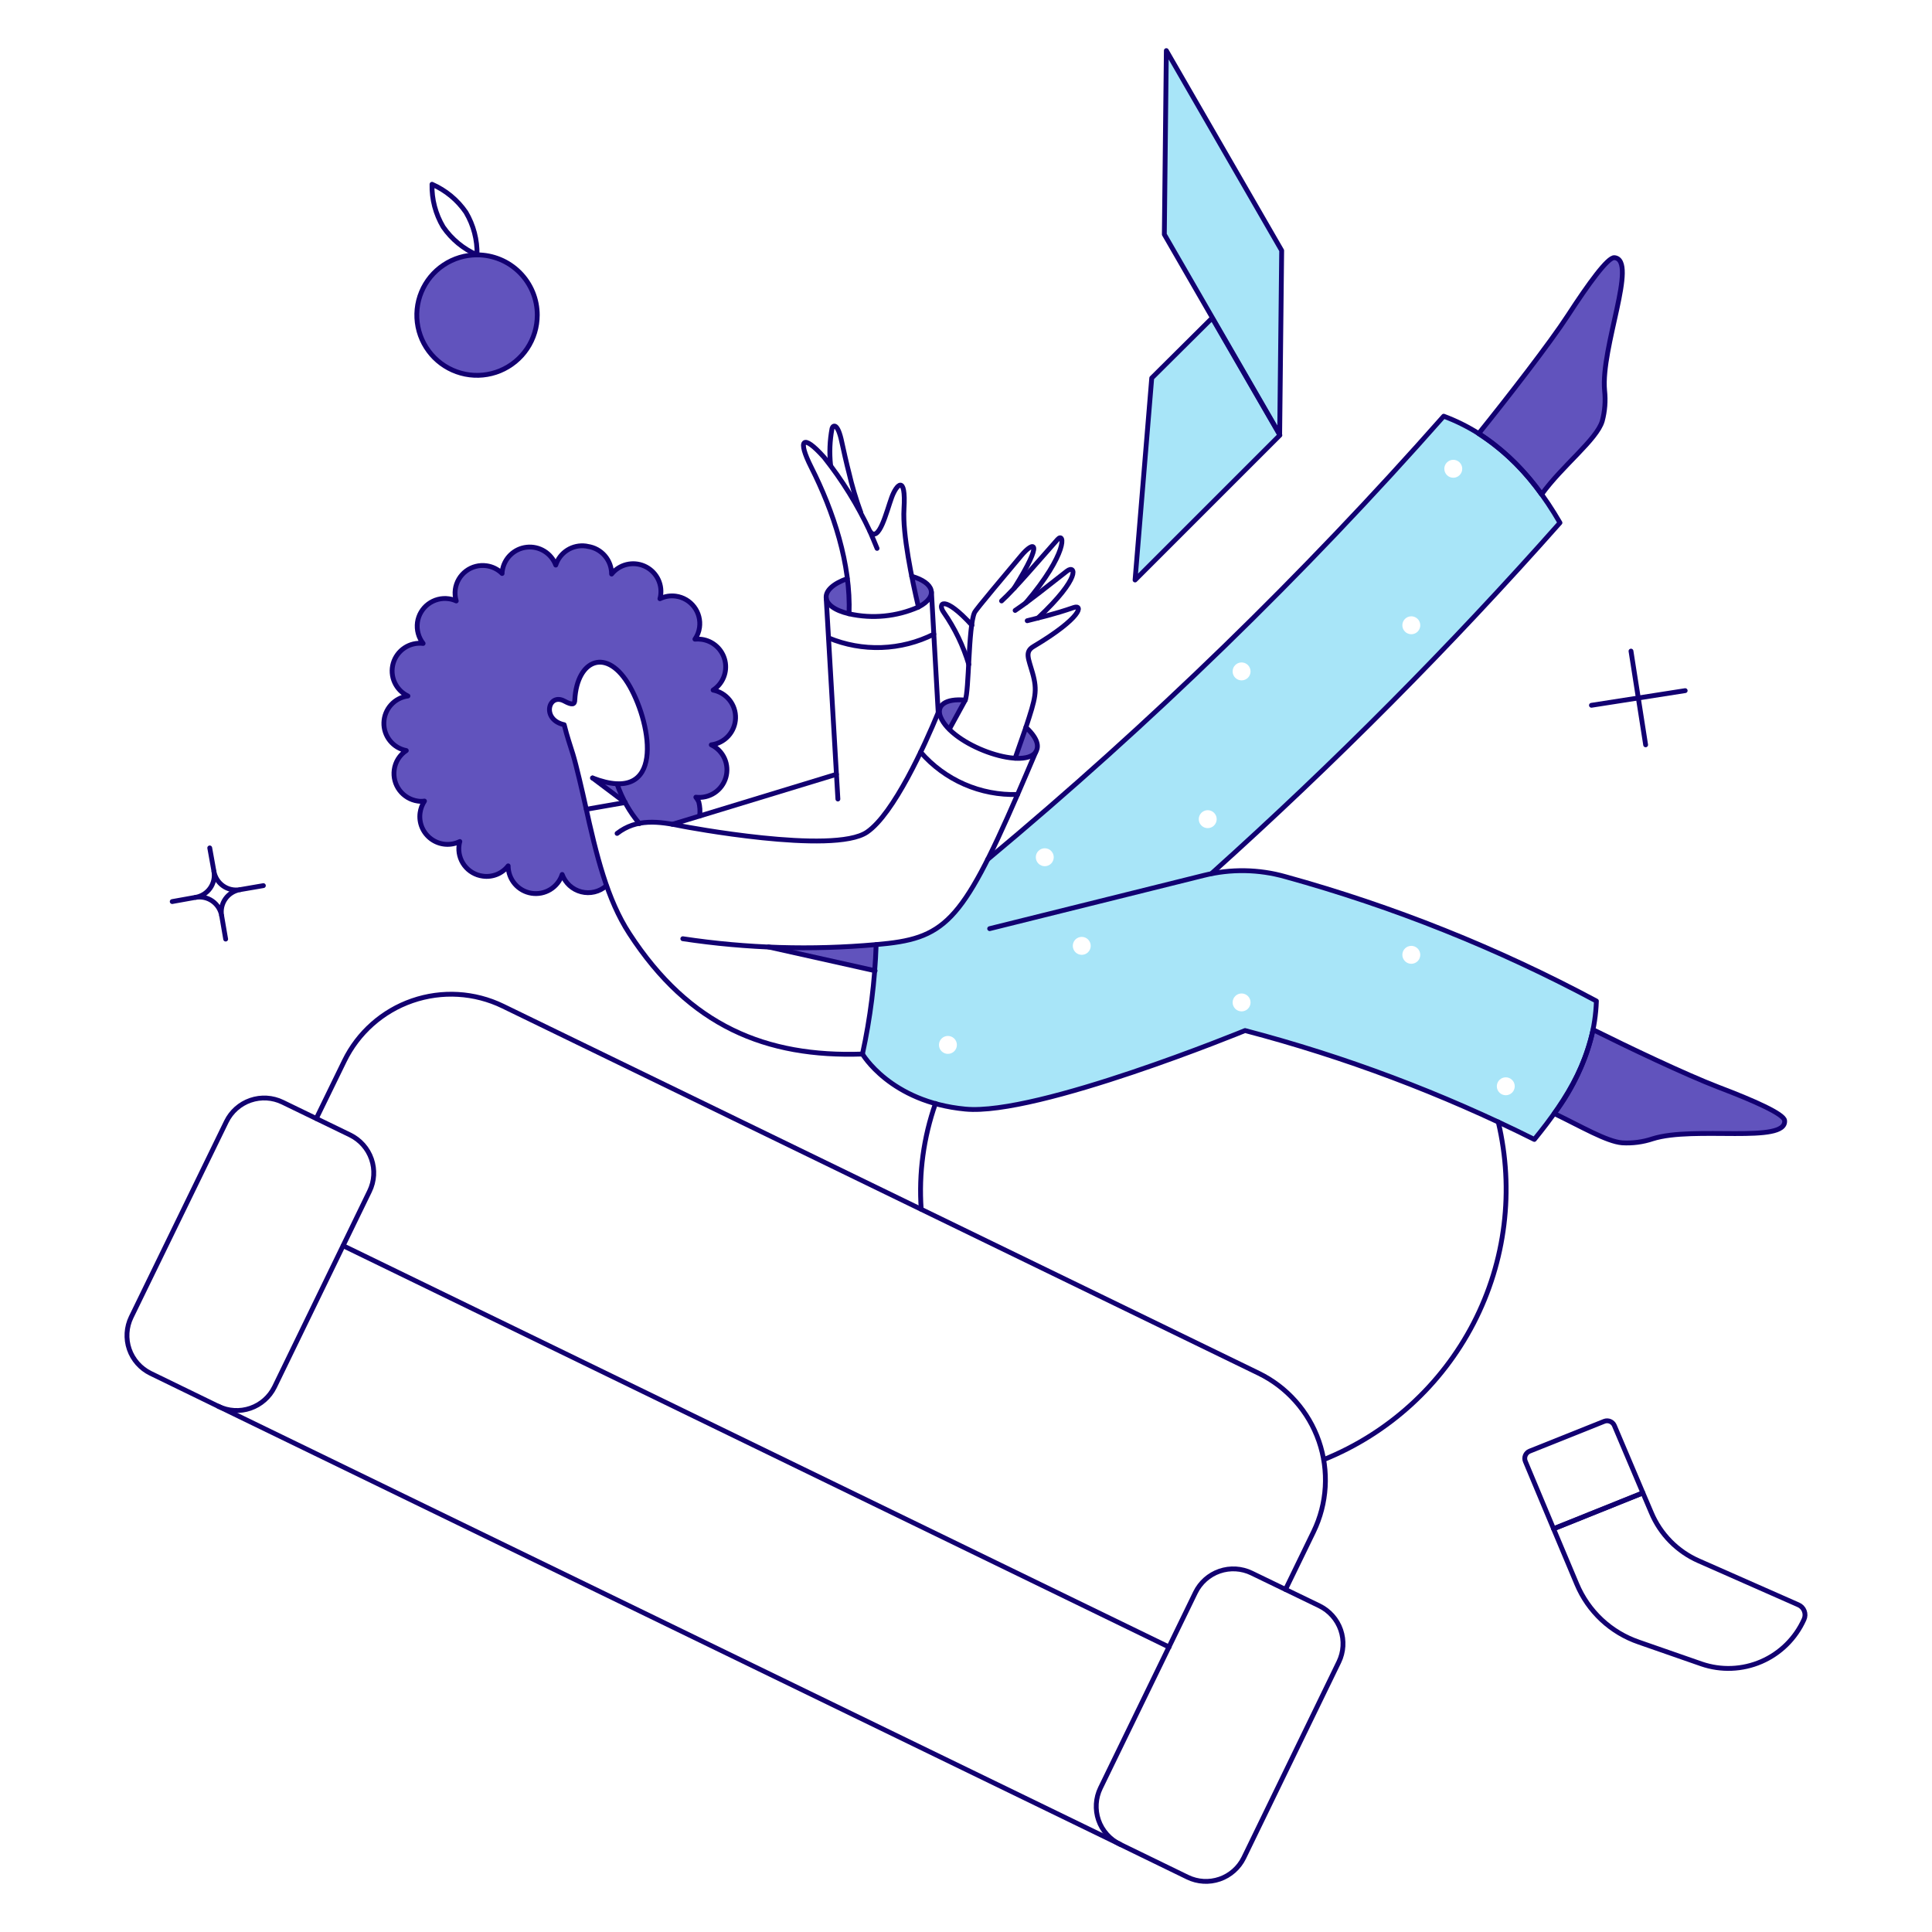 <svg xmlns="http://www.w3.org/2000/svg" fill="none" viewBox="-0.25 -0.25 200 200" id="Work-Work-From-Home-01--Streamline-Bangalore.svg"><desc>Work Work From Home 01 Streamline Illustration: https://streamlinehq.com</desc><g><g><path fill="#a8e5f8" d="m120.489 4.988 -0.208 19.028 11.94 20.696 0.208 -19.028L120.489 4.988Z" stroke-width="0.5"></path><path fill="#a8e5f8" d="m125.231 32.67 -6.254 6.216 -1.725 20.905 14.991 -14.991 -7.012 -12.13Z" stroke-width="0.5"></path><path fill="#a8e5f8" fill-rule="evenodd" d="M125.186 90.16C137.882 78.756 149.918 66.638 161.237 53.865c-3.108 -5.387 -7.05 -9.177 -12.035 -11.03 -14.547 16.474 -30.33 31.813 -47.211 45.885 -2.833 5.762 -4.891 8.505 -11.54 8.78 -0.133 3.813 -0.608 7.606 -1.421 11.334 0 0 2.84 4.982 10.649 5.728 7.447 0.712 28.959 -8.131 28.959 -8.131 10.344 2.714 20.379 6.492 29.945 11.272 3.468 -4.245 6.235 -8.699 6.425 -14.328 -10.217 -5.468 -21.01 -9.784 -32.181 -12.868 -2.763 -0.786 -5.303 -0.794 -7.641 -0.346Zm-26.379 17.758c0 0.246 -0.098 0.483 -0.272 0.656 -0.174 0.175 -0.41 0.272 -0.657 0.272s-0.482 -0.098 -0.657 -0.272c-0.174 -0.174 -0.272 -0.41 -0.272 -0.656 0 -0.246 0.098 -0.483 0.272 -0.656 0.174 -0.175 0.41 -0.272 0.657 -0.272s0.482 0.098 0.657 0.272c0.174 0.174 0.272 0.41 0.272 0.656Zm13.582 -9.597c0.175 -0.174 0.272 -0.41 0.272 -0.657s-0.098 -0.482 -0.272 -0.657c-0.174 -0.174 -0.41 -0.272 -0.656 -0.272 -0.246 0 -0.483 0.098 -0.656 0.272 -0.175 0.174 -0.272 0.41 -0.272 0.657s0.098 0.482 0.272 0.657c0.174 0.174 0.41 0.272 0.656 0.272 0.246 0 0.483 -0.098 0.656 -0.272Zm16.818 5.2c0 0.246 -0.098 0.483 -0.272 0.656 -0.174 0.175 -0.41 0.272 -0.656 0.272 -0.246 0 -0.483 -0.098 -0.656 -0.272 -0.175 -0.174 -0.272 -0.41 -0.272 -0.656 0 -0.246 0.098 -0.483 0.272 -0.656 0.174 -0.175 0.41 -0.272 0.656 -0.272 0.246 0 0.483 0.098 0.656 0.272 0.175 0.174 0.272 0.41 0.272 0.656Zm17.297 -4.271c0.175 -0.174 0.272 -0.41 0.272 -0.657s-0.098 -0.482 -0.272 -0.657c-0.174 -0.174 -0.41 -0.272 -0.656 -0.272 -0.246 0 -0.483 0.098 -0.656 0.272 -0.175 0.174 -0.272 0.41 -0.272 0.657s0.098 0.482 0.272 0.657c0.174 0.174 0.41 0.272 0.656 0.272 0.246 0 0.483 -0.098 0.656 -0.272Zm10.052 12.951c0 0.246 -0.098 0.483 -0.272 0.656 -0.174 0.175 -0.41 0.272 -0.656 0.272 -0.246 0 -0.483 -0.098 -0.656 -0.272 -0.175 -0.174 -0.272 -0.41 -0.272 -0.656 0 -0.246 0.098 -0.483 0.272 -0.656 0.174 -0.175 0.41 -0.272 0.656 -0.272 0.246 0 0.483 0.098 0.656 0.272 0.175 0.174 0.272 0.41 0.272 0.656Zm-47.995 -23.053c0.175 -0.174 0.272 -0.41 0.272 -0.657s-0.098 -0.482 -0.272 -0.657c-0.174 -0.174 -0.41 -0.272 -0.656 -0.272 -0.246 0 -0.483 0.098 -0.656 0.272 -0.175 0.174 -0.272 0.41 -0.272 0.657s0.098 0.482 0.272 0.657c0.174 0.174 0.41 0.272 0.656 0.272 0.246 0 0.483 -0.098 0.656 -0.272Zm17.14 -4.599c0 0.246 -0.098 0.482 -0.272 0.657 -0.174 0.174 -0.41 0.272 -0.656 0.272 -0.246 0 -0.483 -0.098 -0.656 -0.272 -0.175 -0.174 -0.272 -0.41 -0.272 -0.657s0.098 -0.482 0.272 -0.657c0.174 -0.174 0.41 -0.272 0.656 -0.272 0.246 0 0.483 0.098 0.656 0.272 0.175 0.174 0.272 0.41 0.272 0.657Zm3.234 -14.638c0.175 -0.174 0.272 -0.41 0.272 -0.657s-0.098 -0.482 -0.272 -0.657c-0.174 -0.174 -0.41 -0.272 -0.656 -0.272 -0.246 0 -0.483 0.098 -0.656 0.272 -0.175 0.174 -0.272 0.41 -0.272 0.657s0.098 0.482 0.272 0.657c0.174 0.174 0.41 0.272 0.656 0.272 0.246 0 0.483 -0.098 0.656 -0.272Zm17.841 -5.433c0 0.246 -0.098 0.482 -0.272 0.657 -0.174 0.174 -0.41 0.272 -0.656 0.272 -0.246 0 -0.483 -0.098 -0.656 -0.272 -0.175 -0.174 -0.272 -0.41 -0.272 -0.657s0.098 -0.482 0.272 -0.657c0.174 -0.174 0.41 -0.272 0.656 -0.272 0.246 0 0.483 0.098 0.656 0.272 0.175 0.174 0.272 0.41 0.272 0.657Zm4.073 -15.544c0.175 -0.174 0.272 -0.41 0.272 -0.657s-0.098 -0.482 -0.272 -0.657c-0.174 -0.174 -0.41 -0.272 -0.656 -0.272 -0.246 0 -0.483 0.098 -0.656 0.272 -0.175 0.174 -0.272 0.41 -0.272 0.657s0.098 0.482 0.272 0.657c0.174 0.174 0.41 0.272 0.656 0.272 0.246 0 0.483 -0.098 0.656 -0.272Z" clip-rule="evenodd" stroke-width="0.5"></path></g><g><path fill="#6153bd" d="M99.674 72.231c-0.171 0.322 -0.905 1.63 -1.644 2.993 -1.914 -1.874 -1.066 -3.258 1.644 -2.993Z" stroke-width="0.5"></path><path fill="#6153bd" d="m105.952 75.036 -1.115 3.203c0.998 0.057 2.263 -0.158 2.317 -1.138 -0.051 -0.407 -0.184 -0.8 -0.39 -1.155 -0.206 -0.355 -0.483 -0.664 -0.812 -0.91Z" stroke-width="0.5"></path><path fill="#6153bd" d="M94.126 59.4c0.284 1.365 0.55 2.54 0.698 3.184 0.834 -0.436 1.361 -0.967 1.346 -1.535 -0.011 -0.74 -0.774 -1.308 -2.044 -1.649Z" stroke-width="0.5"></path><path fill="#6153bd" d="M87.644 63.285c-3.07 -0.739 -3.165 -2.578 -0.19 -3.639 0.147 1.207 0.21 2.423 0.19 3.639Z" stroke-width="0.5"></path><path fill="#6153bd" d="M184.492 115.746c-0.076 -0.682 -3.203 -2.066 -6.842 -3.449 -3.411 -1.308 -9.457 -4.19 -12.982 -5.951 -0.712 3.144 -2.082 6.102 -4.018 8.678 2.767 1.327 5.42 2.9 7.031 3.032 1.065 0.063 2.134 -0.079 3.146 -0.417 4.283 -1.363 13.91 0.552 13.665 -1.893Z" stroke-width="0.5"></path><path fill="#6153bd" d="M166.882 26.423c-0.682 -0.076 -2.693 2.71 -4.814 5.97 -1.857 2.862 -6.273 8.548 -9.249 12.243 2.556 1.661 4.769 3.797 6.52 6.292 2.123 -2.957 5.705 -5.667 6.273 -7.581 0.279 -1.03 0.362 -2.104 0.246 -3.165 -0.414 -4.472 3.471 -13.494 1.023 -13.76Z" stroke-width="0.5"></path><path fill="#6153bd" d="M73.563 71.189c0.537 -0.355 0.939 -0.88 1.143 -1.491 0.204 -0.611 0.197 -1.272 -0.019 -1.878 -0.216 -0.606 -0.629 -1.123 -1.172 -1.467 -0.544 -0.344 -1.187 -0.497 -1.828 -0.433 0.355 -0.522 0.527 -1.146 0.49 -1.776 -0.037 -0.63 -0.28 -1.23 -0.693 -1.708 -0.413 -0.478 -0.971 -0.805 -1.589 -0.933 -0.618 -0.127 -1.261 -0.048 -1.829 0.228 0.94 -2.813 -2.957 -5.039 -5.003 -2.559 -0.016 -0.696 -0.275 -1.364 -0.732 -1.888 -0.457 -0.524 -1.084 -0.872 -1.771 -0.983 -0.687 -0.11 -1.391 0.023 -1.99 0.378 -0.599 0.355 -1.054 0.908 -1.287 1.564 -1.126 -2.964 -5.553 -2.158 -5.553 0.872 -0.452 -0.443 -1.038 -0.724 -1.667 -0.799 -0.629 -0.075 -1.264 0.061 -1.808 0.386s-0.964 0.82 -1.196 1.41c-0.232 0.589 -0.262 1.238 -0.086 1.847 -0.586 -0.262 -1.243 -0.321 -1.866 -0.166 -0.623 0.155 -1.176 0.514 -1.571 1.02 -0.395 0.506 -0.609 1.13 -0.608 1.772 0.001 0.642 0.218 1.265 0.615 1.77 -0.674 -0.078 -1.355 0.086 -1.92 0.462 -0.565 0.376 -0.979 0.94 -1.167 1.593 -0.189 0.652 -0.14 1.35 0.137 1.97 0.277 0.62 0.765 1.121 1.377 1.415 -0.671 0.092 -1.288 0.419 -1.741 0.923 -0.453 0.504 -0.713 1.152 -0.733 1.829 -0.02 0.677 0.2 1.34 0.621 1.87 0.422 0.53 1.018 0.894 1.682 1.026 -2.568 1.688 -0.892 5.694 1.895 5.231 -0.351 0.526 -0.518 1.154 -0.477 1.785 0.041 0.631 0.289 1.231 0.705 1.708s0.977 0.803 1.597 0.929c0.62 0.126 1.264 0.044 1.833 -0.232 -0.948 2.838 3.057 5.013 5.003 2.521 0.003 0.68 0.248 1.337 0.691 1.853 0.443 0.516 1.055 0.858 1.726 0.965 0.672 0.107 1.359 -0.028 1.941 -0.381 0.581 -0.353 1.018 -0.901 1.233 -1.547 0.158 0.438 0.42 0.83 0.763 1.143 0.344 0.313 0.759 0.537 1.209 0.653 0.45 0.116 0.922 0.12 1.374 0.012 0.452 -0.108 0.871 -0.325 1.22 -0.633 -0.92 -2.789 -1.673 -5.631 -2.255 -8.51 -1.75 -7.629 -1.324 -4.84 -2.161 -8.187 -2.388 -0.512 -1.649 -3.336 0.019 -2.445 0.798 0.436 1.08 0.379 1.08 -0.133 0.228 -4.207 3.374 -5.515 5.705 -1.365 1.819 3.241 3.032 9.116 -0.284 9.95 -0.345 0.097 -0.703 0.141 -1.061 0.133 0 0.877 1.941 3.627 2.312 4.09 1.139 -0.187 2.303 -0.155 3.43 0.095l2.824 -0.853c0.093 -0.334 0.106 -0.685 0.037 -1.024 -0.069 -0.339 -0.219 -0.657 -0.436 -0.928 0.673 0.081 1.352 -0.079 1.918 -0.451 0.566 -0.373 0.981 -0.934 1.173 -1.584 0.191 -0.65 0.146 -1.347 -0.128 -1.966 -0.274 -0.62 -0.758 -1.122 -1.367 -1.419 0.671 -0.089 1.289 -0.411 1.745 -0.91 0.457 -0.499 0.723 -1.143 0.752 -1.819 0.029 -0.676 -0.181 -1.34 -0.593 -1.877 -0.412 -0.536 -1 -0.911 -1.661 -1.057Z" stroke-width="0.5"></path><path fill="#6153bd" d="M63.631 80.911c-0.847 -0.064 -1.679 -0.262 -2.464 -0.588l3.26 2.426c-0.385 -0.554 -0.656 -1.179 -0.796 -1.838Z" stroke-width="0.5"></path><path fill="#6153bd" d="M90.449 97.533c-3.706 0.306 -7.427 0.395 -11.144 0.265l11.049 2.445c0.079 -0.901 0.111 -1.806 0.095 -2.71Z" stroke-width="0.5"></path><path fill="#6153bd" d="M55.368 32.374c-0.001 1.233 -0.367 2.438 -1.053 3.463 -0.686 1.025 -1.66 1.823 -2.799 2.295 -1.139 0.471 -2.393 0.594 -3.602 0.353 -1.209 -0.241 -2.32 -0.835 -3.192 -1.707 -0.872 -0.872 -1.465 -1.983 -1.705 -3.193 -0.24 -1.209 -0.117 -2.463 0.356 -3.602 0.472 -1.139 1.271 -2.113 2.297 -2.798 1.025 -0.685 2.231 -1.051 3.464 -1.051 0.819 -0.001 1.631 0.16 2.388 0.473 0.757 0.313 1.445 0.773 2.024 1.353 0.579 0.58 1.038 1.268 1.351 2.025 0.313 0.757 0.473 1.569 0.472 2.389Z" stroke-width="0.5"></path></g><g><path stroke="#120071" stroke-linecap="round" stroke-linejoin="round" d="M95.112 124.919c-0.26 -3.708 0.244 -7.429 1.478 -10.936" stroke-width="0.5"></path><path stroke="#120071" stroke-linecap="round" stroke-linejoin="round" d="m96.874 73.52 -0.701 -12.471" stroke-width="0.5"></path><path stroke="#120071" stroke-linecap="round" stroke-linejoin="round" d="m86.488 82.465 -1.213 -20.848" stroke-width="0.5"></path><path stroke="#120071" stroke-linecap="round" stroke-linejoin="round" d="m64.465 82.825 -3.374 -2.54" stroke-width="0.5"></path><path stroke="#120071" stroke-linecap="round" stroke-linejoin="round" d="M61.092 80.286c7.505 2.9 6.158 -5.382 3.866 -9.457 -2.333 -4.15 -5.477 -2.843 -5.705 1.365 0 0.512 -0.282 0.565 -1.08 0.133 -1.663 -0.898 -2.407 1.933 -0.019 2.445 0.322 1.308 0.592 2.027 0.91 3.07 0.346 1.136 0.998 3.962 1.251 5.117 1.187 5.445 2.31 9.932 4.588 13.437 6.23 9.594 14.176 12.812 24.127 12.469 0.813 -3.728 1.289 -7.521 1.421 -11.334 7.05 -0.588 8.796 -2.111 14.631 -15.522 0.586 -1.347 1.197 -2.786 1.876 -4.378" stroke-width="0.5"></path><path stroke="#120071" stroke-linecap="round" stroke-linejoin="round" d="M65.944 85.005c-1.021 -1.206 -1.805 -2.594 -2.312 -4.09" stroke-width="0.5"></path><path stroke="#120071" stroke-linecap="round" stroke-linejoin="round" d="M96.874 73.516c-1.402 3.411 -4.612 10.49 -7.373 12.376 -3.476 2.376 -19.066 -0.606 -19.066 -0.606 -2.54 -0.531 -4.795 -0.815 -6.804 0.739" stroke-width="0.5"></path><path stroke="#120071" stroke-linecap="round" stroke-linejoin="round" d="m69.355 85.081 16.981 -5.174" stroke-width="0.5"></path><path stroke="#120071" stroke-linecap="round" stroke-linejoin="round" d="M103.432 61.959c1.346 -1.213 4.19 -4.564 5.799 -6.368 0.741 -0.832 1.097 1.402 -3.298 6.577" stroke-width="0.5"></path><path stroke="#120071" stroke-linecap="round" stroke-linejoin="round" d="M104.837 62.942c1.535 -1.023 3.515 -2.647 5.364 -4.075 0.867 -0.669 1.535 0.606 -2.993 4.852" stroke-width="0.5"></path><path stroke="#120071" stroke-linecap="round" stroke-linejoin="round" d="M105.952 75.036c1.496 1.397 1.255 2.18 1.004 2.594 -1.387 1.849 -8.673 -0.732 -9.843 -3.668 -0.474 -1.187 0.515 -1.932 2.561 -1.734" stroke-width="0.5"></path><path stroke="#120071" stroke-linecap="round" stroke-linejoin="round" d="m104.837 78.239 1.118 -3.203c0.986 -3.013 1.213 -3.753 0.682 -5.629 -0.417 -1.478 -0.832 -2.177 0.095 -2.729 5.031 -2.998 5.156 -4.376 4.17 -4.037 -2.103 0.724 -3.411 1.004 -4.814 1.365" stroke-width="0.5"></path><path stroke="#120071" stroke-linecap="round" stroke-linejoin="round" d="M100.039 68.535c-0.57 -1.923 -1.446 -3.742 -2.593 -5.387 -0.682 -0.948 0 -1.876 2.919 1.327" stroke-width="0.5"></path><path stroke="#120071" stroke-linecap="round" stroke-linejoin="round" d="M87.455 59.651c-2.97 1.046 -2.908 2.918 0.19 3.639 2.407 0.54 4.924 0.295 7.182 -0.698 2.125 -1.11 1.596 -2.538 -0.698 -3.184" stroke-width="0.5"></path><path stroke="#120071" stroke-linecap="round" stroke-linejoin="round" d="M90.544 56.519c-0.284 -0.682 -0.512 -1.251 -0.739 -1.763 -1.276 -2.728 -2.866 -5.297 -4.738 -7.657 -2.28 -2.553 -2.762 -1.803 -1.346 1.004 2.313 4.588 4.12 10.068 3.923 15.181" stroke-width="0.5"></path><path stroke="#120071" stroke-linecap="round" stroke-linejoin="round" d="M85.73 47.896c-0.135 -1.264 -0.084 -2.541 0.152 -3.791 0.095 -0.341 0.585 -0.662 1.023 1.459 0.094 0.455 0.532 2.407 0.72 3.092 0.323 1.402 0.734 2.782 1.232 4.132" stroke-width="0.5"></path><path stroke="#120071" stroke-linecap="round" stroke-linejoin="round" d="M89.805 54.757c0.929 1.289 1.739 -2.125 2.255 -3.525 0.47 -1.272 1.496 -2.501 1.27 1.213 -0.158 2.615 0.823 7.272 1.496 10.14" stroke-width="0.5"></path><path stroke="#120071" stroke-linecap="round" stroke-linejoin="round" d="m102.2 95.884 22.155 -5.51c2.787 -0.699 5.709 -0.653 8.472 0.133 11.171 3.084 21.964 7.4 32.181 12.868 -0.19 5.629 -2.957 10.083 -6.425 14.328 -9.566 -4.78 -19.601 -8.558 -29.945 -11.272 0 0 -21.512 8.843 -28.959 8.131 -7.809 -0.746 -10.673 -5.743 -10.673 -5.743" stroke-width="0.5"></path><path stroke="#120071" stroke-linecap="round" stroke-linejoin="round" d="M125.186 90.16C137.882 78.756 149.918 66.638 161.237 53.865c-3.108 -5.387 -7.05 -9.177 -12.035 -11.03 -14.547 16.474 -30.33 31.813 -47.211 45.885" stroke-width="0.5"></path><path stroke="#120071" stroke-linecap="round" stroke-linejoin="round" d="M184.492 115.746c-0.076 -0.682 -3.203 -2.066 -6.842 -3.449 -3.411 -1.308 -9.457 -4.19 -12.982 -5.951 -0.712 3.144 -2.082 6.102 -4.018 8.678 2.767 1.327 5.42 2.9 7.031 3.032 1.065 0.063 2.134 -0.079 3.146 -0.417 4.283 -1.363 13.91 0.552 13.665 -1.893Z" stroke-width="0.5"></path><path stroke="#120071" stroke-linecap="round" stroke-linejoin="round" d="M166.882 26.423c-0.682 -0.076 -2.693 2.71 -4.814 5.97 -1.857 2.862 -6.273 8.548 -9.249 12.243 2.556 1.661 4.769 3.797 6.52 6.292 2.123 -2.957 5.705 -5.667 6.273 -7.581 0.279 -1.03 0.362 -2.104 0.246 -3.165 -0.414 -4.472 3.471 -13.494 1.023 -13.76Z" stroke-width="0.5"></path><path stroke="#120071" stroke-linecap="round" stroke-linejoin="round" d="M72.179 84.228c0.062 -0.494 0.03 -0.996 -0.095 -1.478 -0.082 -0.169 -0.182 -0.328 -0.299 -0.474 0.674 0.084 1.356 -0.074 1.924 -0.446 0.568 -0.372 0.985 -0.934 1.177 -1.586 0.192 -0.651 0.146 -1.35 -0.13 -1.971 -0.276 -0.621 -0.763 -1.123 -1.375 -1.418 0.678 -0.085 1.303 -0.409 1.763 -0.913 0.46 -0.504 0.726 -1.157 0.749 -1.839 0.023 -0.683 -0.198 -1.351 -0.624 -1.885 -0.426 -0.534 -1.028 -0.899 -1.698 -1.029 0.49 -0.321 0.871 -0.783 1.091 -1.326 0.22 -0.543 0.269 -1.14 0.14 -1.711 -0.129 -0.571 -0.429 -1.09 -0.86 -1.486 -0.431 -0.396 -0.973 -0.651 -1.554 -0.731 -0.231 -0.033 -0.466 -0.039 -0.698 -0.019 0.252 -0.361 0.415 -0.777 0.474 -1.213 0.052 -0.373 0.03 -0.753 -0.065 -1.118 -0.095 -0.365 -0.261 -0.707 -0.488 -1.008 -0.227 -0.301 -0.512 -0.554 -0.837 -0.744 -0.325 -0.191 -0.685 -0.315 -1.058 -0.367 -0.564 -0.08 -1.139 0.013 -1.649 0.265 0.035 -0.118 0.06 -0.238 0.076 -0.36 0.086 -0.622 -0.034 -1.255 -0.342 -1.802 -0.308 -0.547 -0.787 -0.978 -1.363 -1.227 -0.576 -0.249 -1.218 -0.302 -1.828 -0.152 -0.609 0.151 -1.153 0.497 -1.547 0.986 0.003 -0.694 -0.244 -1.366 -0.697 -1.892 -0.453 -0.526 -1.08 -0.87 -1.767 -0.97l-0.19 -0.038c-0.67 -0.091 -1.35 0.057 -1.922 0.417 -0.572 0.36 -0.998 0.911 -1.205 1.554 -0.223 -0.598 -0.64 -1.105 -1.184 -1.44 -0.544 -0.335 -1.184 -0.479 -1.819 -0.41 -0.635 0.069 -1.229 0.348 -1.687 0.793 -0.459 0.445 -0.756 1.029 -0.845 1.662 -0.016 0.087 -0.022 0.176 -0.019 0.265 -0.436 -0.434 -1.001 -0.714 -1.611 -0.798 -0.373 -0.053 -0.753 -0.032 -1.118 0.063 -0.365 0.094 -0.708 0.26 -1.008 0.487 -0.301 0.227 -0.554 0.512 -0.744 0.837 -0.19 0.325 -0.315 0.685 -0.366 1.058 -0.055 0.401 -0.021 0.81 0.1 1.197 -0.246 -0.115 -0.508 -0.191 -0.777 -0.227 -0.373 -0.053 -0.753 -0.031 -1.118 0.064s-0.708 0.26 -1.009 0.487c-0.301 0.227 -0.554 0.511 -0.745 0.836 -0.191 0.325 -0.316 0.684 -0.368 1.058 -0.052 0.384 -0.026 0.775 0.075 1.149 0.101 0.374 0.275 0.725 0.513 1.031 -0.676 -0.081 -1.358 0.081 -1.925 0.457s-0.983 0.941 -1.172 1.595c-0.189 0.654 -0.14 1.353 0.14 1.974 0.279 0.621 0.77 1.122 1.385 1.414 -0.674 0.088 -1.295 0.413 -1.751 0.918 -0.456 0.504 -0.718 1.154 -0.739 1.834 -0.021 0.68 0.202 1.344 0.627 1.875 0.425 0.531 1.025 0.893 1.693 1.022 -0.34 0.223 -0.627 0.517 -0.843 0.861 -0.216 0.344 -0.355 0.731 -0.408 1.134 -0.102 0.751 0.097 1.512 0.553 2.117 0.456 0.605 1.132 1.006 1.882 1.116 0.231 0.037 0.467 0.037 0.698 0 -0.238 0.366 -0.394 0.78 -0.455 1.213 -0.072 0.517 -0.001 1.044 0.203 1.524 0.205 0.48 0.537 0.895 0.96 1.201 0.423 0.306 0.921 0.491 1.441 0.535 0.52 0.044 1.043 -0.054 1.511 -0.285 -0.035 0.111 -0.06 0.226 -0.076 0.341 -0.054 0.374 -0.034 0.754 0.06 1.12 0.094 0.366 0.259 0.709 0.486 1.011 0.227 0.301 0.512 0.555 0.838 0.745 0.326 0.191 0.686 0.315 1.061 0.365 0.494 0.072 0.998 0.012 1.461 -0.174 0.463 -0.187 0.868 -0.493 1.174 -0.887 -0.001 0.683 0.242 1.343 0.684 1.863 0.443 0.52 1.056 0.864 1.73 0.971 0.674 0.107 1.364 -0.029 1.947 -0.386 0.582 -0.356 1.018 -0.909 1.229 -1.558 0.158 0.438 0.42 0.83 0.763 1.143 0.344 0.313 0.759 0.537 1.209 0.653 0.45 0.116 0.922 0.12 1.374 0.012 0.452 -0.108 0.871 -0.325 1.22 -0.633" stroke-width="0.5"></path><path stroke="#120071" stroke-linecap="round" stroke-linejoin="round" d="m60.448 83.527 4.018 -0.701" stroke-width="0.5"></path><path stroke="#120071" stroke-linecap="round" stroke-linejoin="round" d="M169.405 169.742c-1.435 -0.489 -2.75 -1.278 -3.858 -2.313 -1.107 -1.036 -1.982 -2.295 -2.567 -3.695l-2.407 -5.724 9.249 -3.715 0.872 2.047c0.936 2.231 2.693 4.017 4.909 4.988l10.31 4.549c0.14 0.059 0.266 0.146 0.372 0.254 0.106 0.109 0.188 0.238 0.242 0.379 0.055 0.142 0.081 0.292 0.077 0.444 -0.005 0.152 -0.04 0.301 -0.104 0.439 -0.876 1.953 -2.45 3.509 -4.413 4.361 -1.964 0.852 -4.176 0.94 -6.2 0.244l-6.482 -2.258Z" stroke-width="0.5"></path><path stroke="#120071" stroke-linecap="round" stroke-linejoin="round" d="m160.574 158.01 9.249 -3.715 -2.957 -6.975c-0.085 -0.193 -0.24 -0.345 -0.434 -0.426 -0.195 -0.082 -0.412 -0.085 -0.608 -0.01l-7.733 3.092c-0.099 0.041 -0.189 0.101 -0.263 0.176 -0.076 0.076 -0.136 0.166 -0.176 0.264 -0.041 0.099 -0.061 0.204 -0.061 0.311 0.001 0.107 0.022 0.211 0.064 0.31l2.919 6.972Z" stroke-width="0.5"></path><path stroke="#120071" stroke-linecap="round" stroke-linejoin="round" d="M95.055 77.613c1.24 1.429 2.784 2.564 4.518 3.322 1.734 0.758 3.616 1.12 5.507 1.059" stroke-width="0.5"></path><path stroke="#120071" stroke-linecap="round" stroke-linejoin="round" d="M85.522 65.787c1.737 0.722 3.61 1.061 5.49 0.994 1.88 -0.067 3.724 -0.538 5.406 -1.382" stroke-width="0.5"></path><path stroke="#120071" stroke-linecap="round" stroke-linejoin="round" d="m35.278 128.709 85.495 41.544" stroke-width="0.5"></path><path stroke="#120071" stroke-linecap="round" stroke-linejoin="round" d="M138.342 171.807c0.504 -1.038 0.575 -2.233 0.199 -3.325 -0.377 -1.09 -1.171 -1.987 -2.207 -2.494l-7.012 -3.392c-1.038 -0.504 -2.233 -0.575 -3.325 -0.199 -1.09 0.377 -1.987 1.171 -2.494 2.207l-9.836 20.241c-0.504 1.038 -0.575 2.233 -0.199 3.325 0.377 1.09 1.171 1.987 2.207 2.494l7.012 3.411c1.038 0.504 2.233 0.575 3.325 0.199 1.09 -0.377 1.987 -1.171 2.494 -2.207l9.836 -20.261Z" stroke-width="0.5"></path><path stroke="#120071" stroke-linecap="round" stroke-linejoin="round" d="m32.493 115.537 2.9 -5.951c1.424 -2.929 3.952 -5.173 7.03 -6.239 3.077 -1.065 6.452 -0.867 9.383 0.554l78.236 38.005c2.929 1.424 5.173 3.952 6.239 7.03 1.065 3.077 0.867 6.452 -0.554 9.382l-2.9 5.97" stroke-width="0.5"></path><path stroke="#120071" stroke-linecap="round" stroke-linejoin="round" d="m22.353 145.331 93.341 45.334" stroke-width="0.5"></path><path stroke="#120071" stroke-linecap="round" stroke-linejoin="round" d="m168.59 67.152 1.516 9.704" stroke-width="0.5"></path><path stroke="#120071" stroke-linecap="round" stroke-linejoin="round" d="m174.2 71.245 -9.704 1.516" stroke-width="0.5"></path><path stroke="#120071" stroke-linecap="round" stroke-linejoin="round" d="M55.368 32.374c-0.001 1.233 -0.367 2.438 -1.053 3.463 -0.686 1.025 -1.66 1.823 -2.799 2.295 -1.139 0.471 -2.393 0.594 -3.602 0.353 -1.209 -0.241 -2.32 -0.835 -3.192 -1.707 -0.872 -0.872 -1.465 -1.983 -1.705 -3.193 -0.24 -1.209 -0.117 -2.463 0.356 -3.602 0.472 -1.139 1.271 -2.113 2.297 -2.798 1.025 -0.685 2.231 -1.051 3.464 -1.051 0.819 -0.001 1.631 0.16 2.388 0.473 0.757 0.313 1.445 0.773 2.024 1.353 0.579 0.58 1.038 1.268 1.351 2.025 0.313 0.757 0.473 1.569 0.472 2.389v0Z" stroke-width="0.5"></path><path stroke="#120071" stroke-linecap="round" stroke-linejoin="round" d="M47.98 21.723c0.79 1.333 1.19 2.862 1.153 4.412 -1.415 -0.619 -2.63 -1.621 -3.506 -2.893 -0.792 -1.334 -1.193 -2.865 -1.156 -4.416 1.417 0.619 2.633 1.623 3.509 2.897v0Z" stroke-width="0.5"></path><path stroke="#120071" stroke-linecap="round" stroke-linejoin="round" d="m90.34 100.24 -11.034 -2.461" stroke-width="0.5"></path><path stroke="#120071" stroke-linecap="round" stroke-linejoin="round" d="M90.449 97.533c-6.672 0.596 -13.391 0.393 -20.014 -0.606" stroke-width="0.5"></path><path stroke="#120071" stroke-linecap="round" stroke-linejoin="round" d="m21.462 87.526 0.436 2.426" stroke-width="0.5"></path><path stroke="#120071" stroke-linecap="round" stroke-linejoin="round" d="m20.003 92.643 -2.426 0.436" stroke-width="0.5"></path><path stroke="#120071" stroke-linecap="round" stroke-linejoin="round" d="m27.015 91.43 -2.426 0.417" stroke-width="0.5"></path><path stroke="#120071" stroke-linecap="round" stroke-linejoin="round" d="m23.111 96.964 -0.417 -2.426" stroke-width="0.5"></path><path stroke="#120071" stroke-linecap="round" stroke-linejoin="round" d="M24.589 91.847c-0.301 0.053 -0.61 0.046 -0.909 -0.02 -0.299 -0.067 -0.581 -0.191 -0.832 -0.368 -0.25 -0.176 -0.463 -0.4 -0.627 -0.659 -0.163 -0.259 -0.274 -0.547 -0.326 -0.849 0.053 0.301 0.046 0.61 -0.02 0.909 -0.067 0.299 -0.191 0.581 -0.368 0.832 -0.176 0.25 -0.4 0.463 -0.659 0.627 -0.259 0.163 -0.547 0.274 -0.849 0.326 0.301 -0.053 0.61 -0.046 0.909 0.02 0.299 0.067 0.581 0.191 0.832 0.368s0.463 0.4 0.627 0.659c0.163 0.259 0.274 0.547 0.326 0.849 -0.053 -0.301 -0.046 -0.61 0.02 -0.909 0.067 -0.299 0.191 -0.581 0.368 -0.832 0.176 -0.25 0.4 -0.463 0.659 -0.627 0.259 -0.163 0.547 -0.274 0.849 -0.326v0Z" stroke-width="0.5"></path><path stroke="#120071" stroke-linecap="round" stroke-linejoin="round" d="M154.85 115.898c1.666 7.022 0.76 14.41 -2.554 20.822 -3.314 6.412 -8.816 11.423 -15.508 14.127" stroke-width="0.5"></path><path stroke="#120071" stroke-linecap="round" stroke-linejoin="round" d="M98.03 75.225c0.739 -1.365 1.63 -2.976 1.63 -2.976 0.417 -0.853 0.317 -7.621 0.967 -9.077 0.17 -0.379 3.339 -4.09 4.833 -5.894 1.272 -1.533 2.445 -1.706 -0.72 3.355" stroke-width="0.5"></path><path stroke="#120071" stroke-linecap="round" stroke-linejoin="round" d="M38.005 123.062c0.503 -1.038 0.575 -2.233 0.198 -3.325 -0.377 -1.09 -1.17 -1.987 -2.207 -2.494l-6.993 -3.392c-1.038 -0.504 -2.234 -0.575 -3.324 -0.199 -1.091 0.377 -1.988 1.171 -2.494 2.207l-9.855 20.241c-0.503 1.038 -0.575 2.233 -0.198 3.325 0.377 1.09 1.17 1.987 2.207 2.494l7.012 3.411c1.038 0.504 2.234 0.575 3.324 0.199 1.091 -0.377 1.988 -1.171 2.494 -2.207L38.005 123.062Z" stroke-width="0.5"></path><path stroke="#120071" stroke-linejoin="round" d="m120.489 4.988 -0.208 19.028 11.94 20.696 0.208 -19.028L120.489 4.988Z" stroke-width="0.5"></path><path stroke="#120071" stroke-linejoin="round" d="m125.231 32.67 -6.254 6.216 -1.725 20.905 14.991 -14.991 -7.012 -12.13Z" stroke-width="0.5"></path></g></g></svg>
